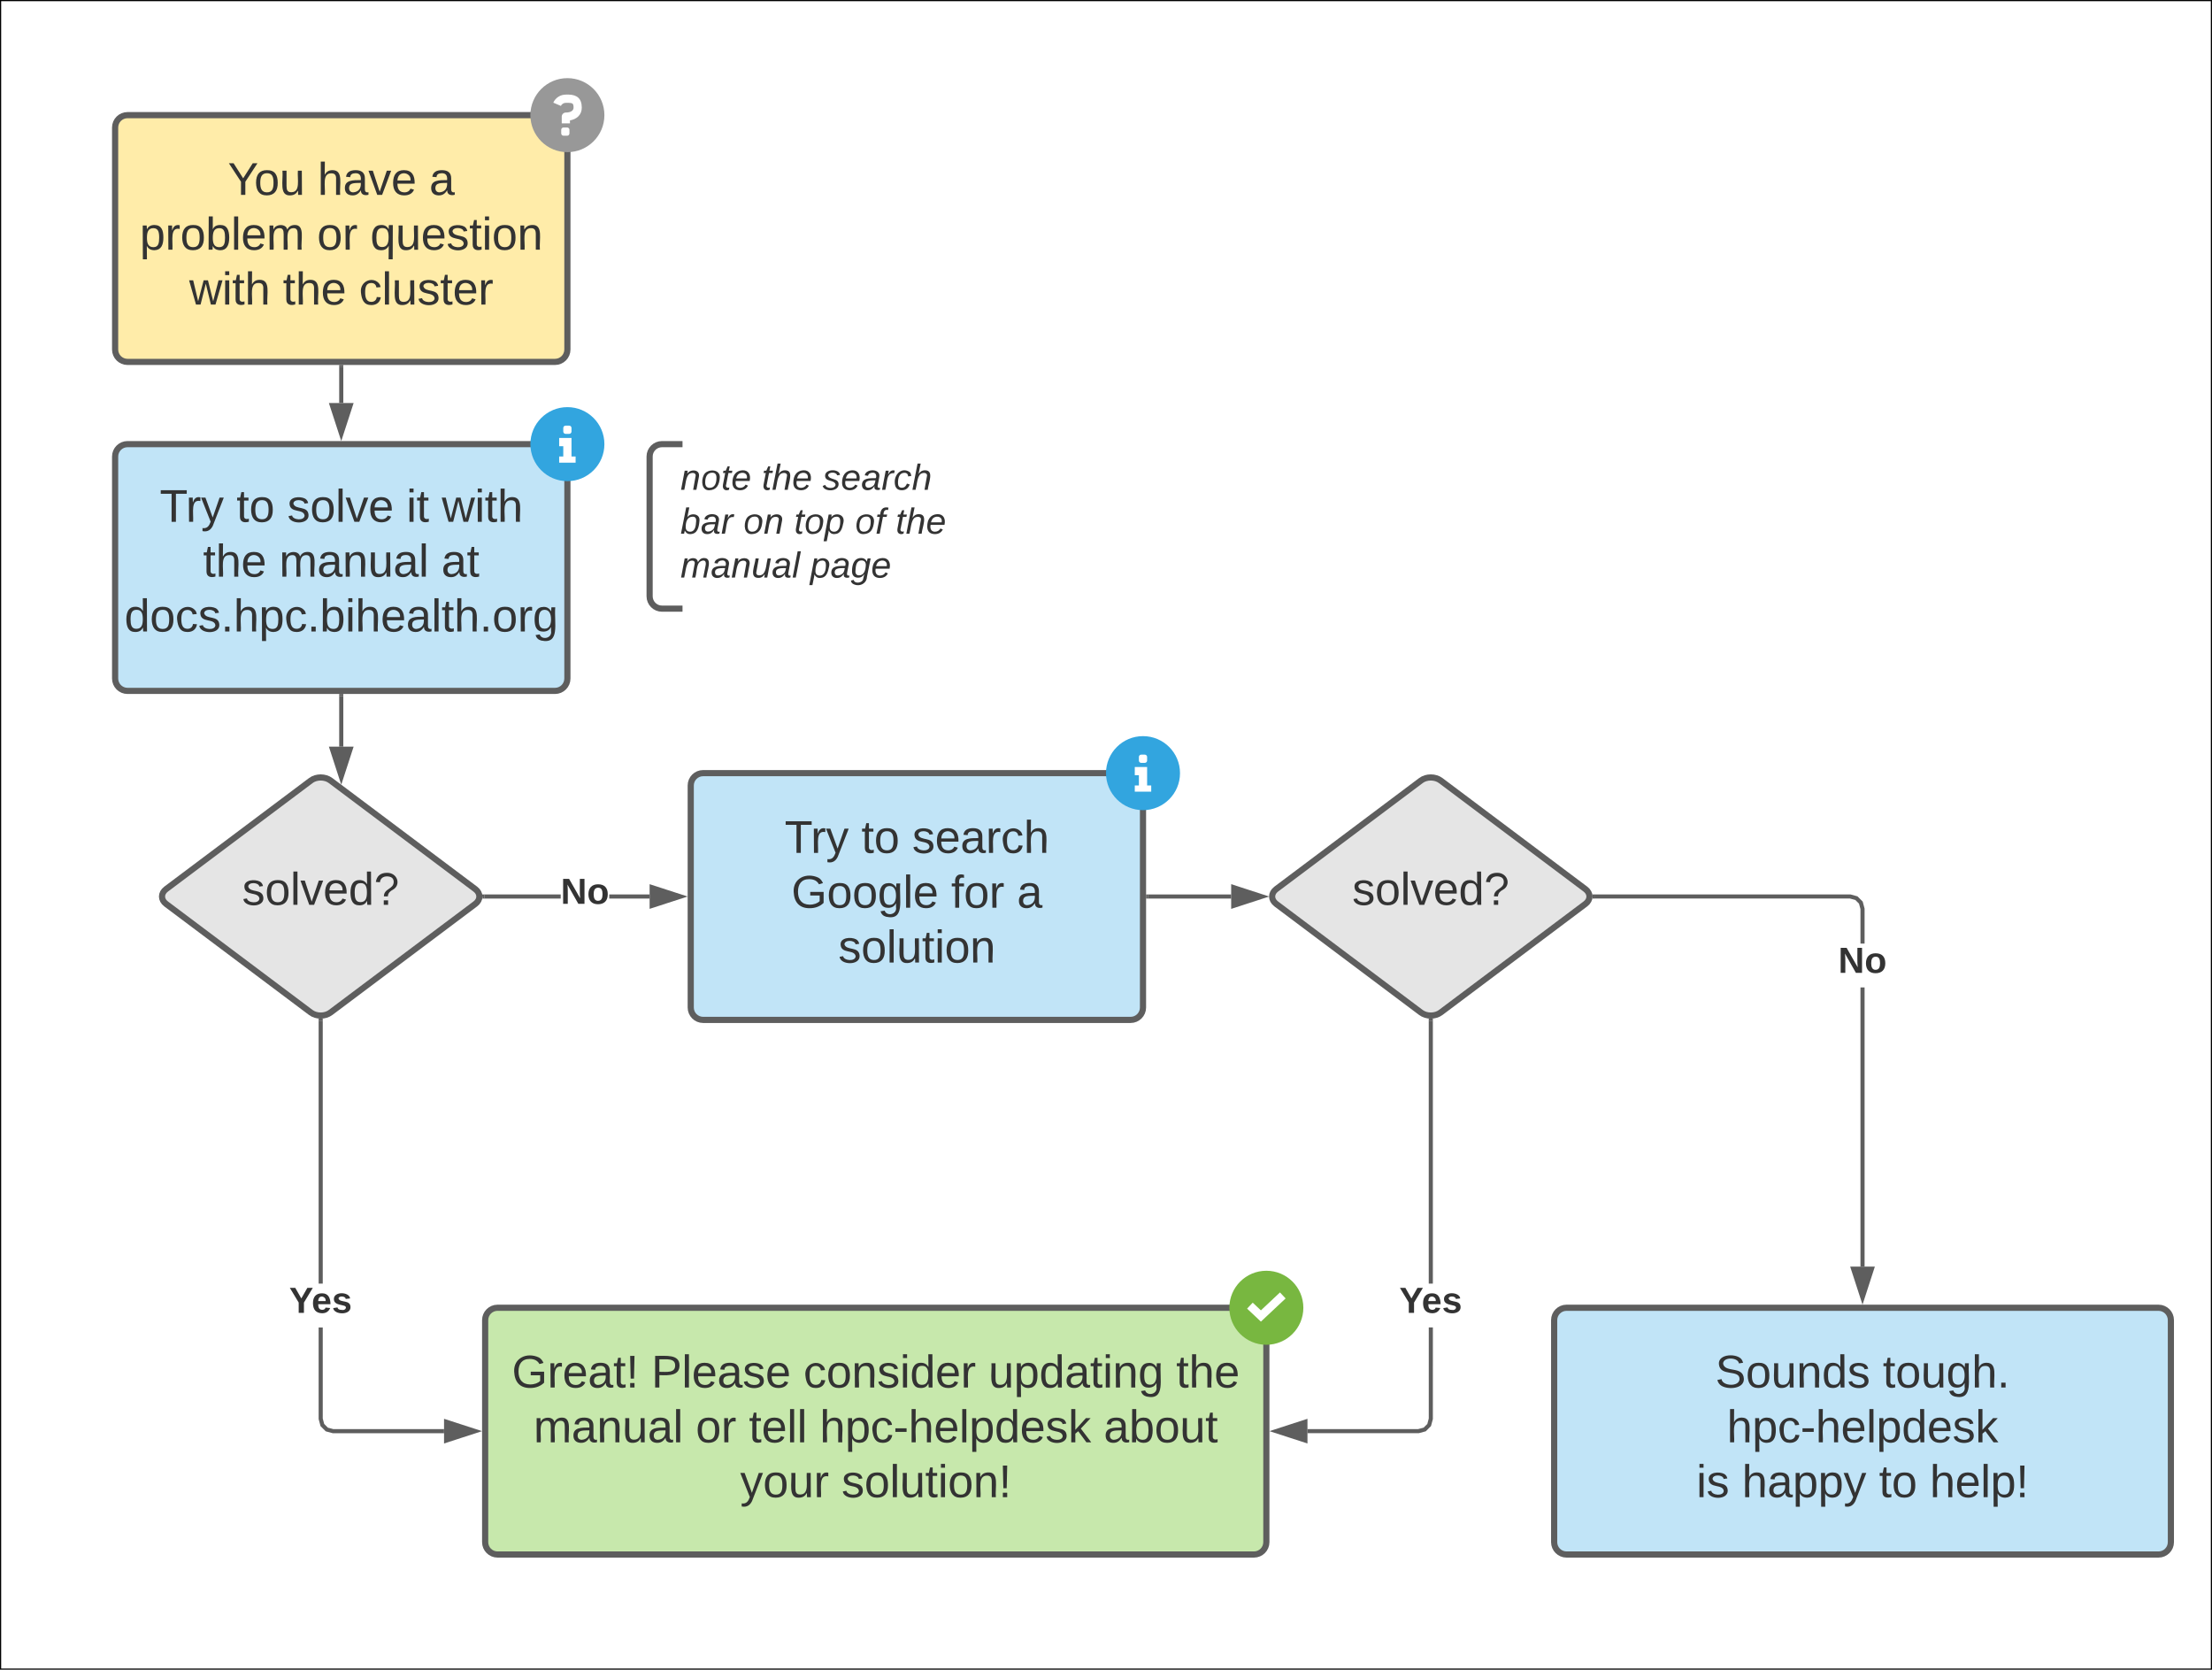 <?xml version="1.0" encoding="UTF-8" standalone="no"?>
<svg
   width="1076"
   height="812"
   version="1.1"
   id="svg347"
   sodipodi:docname="help-workflow.svg"
   inkscape:version="1.3.2 (091e20ef0f, 2023-11-25, custom)"
   xmlns:inkscape="http://www.inkscape.org/namespaces/inkscape"
   xmlns:sodipodi="http://sodipodi.sourceforge.net/DTD/sodipodi-0.dtd"
   xmlns:xlink="http://www.w3.org/1999/xlink"
   xmlns="http://www.w3.org/2000/svg"
   xmlns:svg="http://www.w3.org/2000/svg"
   xmlns:lucid="lucid">
  <rect width="100%" height="100%" fill="#808080" stroke="none"/>
  <defs
     id="defs348" />
  <sodipodi:namedview
     id="namedview347"
     pagecolor="#505050"
     bordercolor="#eeeeee"
     borderopacity="1"
     inkscape:showpageshadow="0"
     inkscape:pageopacity="0"
     inkscape:pagecheckerboard="0"
     inkscape:deskcolor="#d1d1d1"
     inkscape:zoom="0.72906404"
     inkscape:cx="545.90541"
     inkscape:cy="630.94595"
     inkscape:window-width="1720"
     inkscape:window-height="1372"
     inkscape:window-x="1720"
     inkscape:window-y="32"
     inkscape:window-maximized="0"
     inkscape:current-layer="svg347" />
  <rect
     style="fill:#ffffff;stroke:#000000;stroke-width:1.134;paint-order:markers fill stroke;fill-opacity:1"
     id="rect348"
     width="1076"
     height="812"
     x="0"
     y="0" />
  <g
     transform="translate(-404 -84)"
     lucid:page-tab-id="0_0"
     id="g347">
    <path
       d="M460 146c0-3.3 2.7-6 6-6h208c3.3 0 6 2.7 6 6v108c0 3.3-2.7 6-6 6H466c-3.3 0-6-2.7-6-6z"
       stroke="#5e5e5e"
       stroke-width="3"
       fill="#ffeca9"
       id="path1" />
    <path
       d="M698 140c0 9.94-8.06 18-18 18s-18-8.06-18-18 8.06-18 18-18 18 8.06 18 18z"
       fill="#989898"
       id="path2" />
    <path
       d="M680.66 130c3.96.1 6.34 1.87 6.34 6.36 0 3.52-2.47 5.6-5.75 6.2V144h-4v-3.27c0-1.1.9-2 2-2 2.3 0 3.75-.9 3.75-2.37 0-2-.43-2.3-2.44-2.35h-1.31c-1.08 0-2.03.62-2.4 1.5l-3.7-1.58c1.03-2.36 3.43-3.92 6.1-3.92h1.42zm-2.53 16c-.63 0-1.13.5-1.13 1.13v1.75c0 .62.5 1.12 1.13 1.12h1.75c.62 0 1.12-.5 1.12-1.13v-1.75c0-.62-.5-1.12-1.13-1.12h-1.75z"
       fill="#fff"
       id="path3" />
    <use
       xlink:href="#a"
       transform="matrix(1,0,0,1,472,152) translate(42.846 26.778)"
       id="use3" />
    <use
       xlink:href="#b"
       transform="matrix(1,0,0,1,472,152) translate(86.488 26.778)"
       id="use4" />
    <use
       xlink:href="#c"
       transform="matrix(1,0,0,1,472,152) translate(140.809 26.778)"
       id="use5" />
    <use
       xlink:href="#d"
       transform="matrix(1,0,0,1,472,152) translate(0.006 53.444)"
       id="use6" />
    <use
       xlink:href="#e"
       transform="matrix(1,0,0,1,472,152) translate(86.241 53.444)"
       id="use7" />
    <use
       xlink:href="#f"
       transform="matrix(1,0,0,1,472,152) translate(112.105 53.444)"
       id="use8" />
    <use
       xlink:href="#g"
       transform="matrix(1,0,0,1,472,152) translate(24.049 80.111)"
       id="use9" />
    <use
       xlink:href="#h"
       transform="matrix(1,0,0,1,472,152) translate(69.605 80.111)"
       id="use10" />
    <use
       xlink:href="#i"
       transform="matrix(1,0,0,1,472,152) translate(106.642 80.111)"
       id="use11" />
    <path
       d="M740 466c0-3.3 2.7-6 6-6h208c3.3 0 6 2.7 6 6v108c0 3.3-2.7 6-6 6H746c-3.3 0-6-2.7-6-6z"
       stroke="#5e5e5e"
       stroke-width="3"
       fill="#c1e4f7"
       id="path11" />
    <path
       d="M978 460c0 9.94-8.06 18-18 18s-18-8.06-18-18 8.06-18 18-18 18 8.06 18 18z"
       fill="#32a5df"
       id="path12" />
    <path
       d="M962 466v-9h-6v4h2v5h-2v3h8v-3h-2zm-2.88-15h1.75c.63 0 1.13.5 1.13 1.13v1.75c0 .62-.5 1.12-1.13 1.12h-1.75c-.62 0-1.12-.5-1.12-1.13v-1.75c0-.62.5-1.12 1.13-1.12z"
       fill="#fff"
       id="path13" />
    <use
       xlink:href="#j"
       transform="matrix(1,0,0,1,752,472) translate(33.679 26.778)"
       id="use13" />
    <use
       xlink:href="#k"
       transform="matrix(1,0,0,1,752,472) translate(71.025 26.778)"
       id="use14" />
    <use
       xlink:href="#l"
       transform="matrix(1,0,0,1,752,472) translate(95.716 26.778)"
       id="use15" />
    <use
       xlink:href="#m"
       transform="matrix(1,0,0,1,752,472) translate(36.951 53.444)"
       id="use16" />
    <use
       xlink:href="#n"
       transform="matrix(1,0,0,1,752,472) translate(114.667 53.444)"
       id="use17" />
    <use
       xlink:href="#c"
       transform="matrix(1,0,0,1,752,472) translate(146.704 53.444)"
       id="use18" />
    <use
       xlink:href="#o"
       transform="matrix(1,0,0,1,752,472) translate(59.79 80.111)"
       id="use19" />
    <path
       d="M460 306c0-3.3 2.7-6 6-6h208c3.3 0 6 2.7 6 6v108c0 3.3-2.7 6-6 6H466c-3.3 0-6-2.7-6-6z"
       stroke="#5e5e5e"
       stroke-width="3"
       fill="#c1e4f7"
       id="path19" />
    <path
       d="M698 300c0 9.94-8.06 18-18 18s-18-8.06-18-18 8.06-18 18-18 18 8.06 18 18z"
       fill="#32a5df"
       id="path20" />
    <path
       d="M682 306v-9h-6v4h2v5h-2v3h8v-3h-2zm-2.88-15h1.75c.63 0 1.13.5 1.13 1.13v1.75c0 .62-.5 1.12-1.13 1.12h-1.75c-.62 0-1.12-.5-1.12-1.13v-1.75c0-.62.5-1.12 1.13-1.12z"
       fill="#fff"
       id="path21" />
    <use
       xlink:href="#p"
       transform="matrix(1,0,0,1,472,312) translate(9.698 25.778)"
       id="use21" />
    <use
       xlink:href="#q"
       transform="matrix(1,0,0,1,472,312) translate(47.043 25.778)"
       id="use22" />
    <use
       xlink:href="#r"
       transform="matrix(1,0,0,1,472,312) translate(71.735 25.778)"
       id="use23" />
    <use
       xlink:href="#s"
       transform="matrix(1,0,0,1,472,312) translate(129.698 25.778)"
       id="use24" />
    <use
       xlink:href="#t"
       transform="matrix(1,0,0,1,472,312) translate(146.92 25.778)"
       id="use25" />
    <use
       xlink:href="#u"
       transform="matrix(1,0,0,1,472,312) translate(30.778 52.444)"
       id="use26" />
    <use
       xlink:href="#v"
       transform="matrix(1,0,0,1,472,312) translate(67.815 52.444)"
       id="use27" />
    <use
       xlink:href="#w"
       transform="matrix(1,0,0,1,472,312) translate(146.704 52.444)"
       id="use28" />
    <use
       xlink:href="#x"
       transform="matrix(1,0,0,1,472,312) translate(-7.463 79.111)"
       id="use29" />
    <path
       d="M570 262.5V280"
       stroke="#5e5e5e"
       stroke-width="2"
       fill="none"
       id="path29" />
    <path
       d="M571 262.53h-2v-1.03h2z"
       fill="#5e5e5e"
       id="path30" />
    <path
       d="M570 295.26L565.36 281h9.28z"
       stroke="#5e5e5e"
       stroke-width="2"
       fill="#5e5e5e"
       id="path31" />
    <path
       d="M555.2 463.6c2.65-2 6.95-2 9.6 0l70.4 52.8c2.65 2 2.65 5.2 0 7.2l-70.4 52.8c-2.65 2-6.95 2-9.6 0l-70.4-52.8c-2.65-2-2.65-5.2 0-7.2z"
       stroke="#5e5e5e"
       stroke-width="3"
       fill="#e5e5e5"
       id="path32" />
    <use
       xlink:href="#y"
       transform="matrix(1,0,0,1,485,465) translate(36.764 59.028)"
       id="use32" />
    <path
       d="M1095.2 463.6c2.65-2 6.95-2 9.6 0l70.4 52.8c2.65 2 2.65 5.2 0 7.2l-70.4 52.8c-2.65 2-6.95 2-9.6 0l-70.4-52.8c-2.65-2-2.65-5.2 0-7.2z"
       stroke="#5e5e5e"
       stroke-width="3"
       fill="#e5e5e5"
       id="path33" />
    <use
       xlink:href="#y"
       transform="matrix(1,0,0,1,1025,465) translate(36.764 59.028)"
       id="use33" />
    <path
       d="M570 422.5v24.62"
       stroke="#5e5e5e"
       stroke-width="2"
       fill="none"
       id="path34" />
    <path
       d="M571 422.53h-2v-1.03h2z"
       fill="#5e5e5e"
       id="path35" />
    <path
       d="M570 462.4l-4.64-14.28h9.28z"
       stroke="#5e5e5e"
       stroke-width="2"
       fill="#5e5e5e"
       id="path36" />
    <path
       d="M561 773.87l.7 2.64 1.8 1.8 2.63.7H620v2h-54.13l-3.42-.92-2.53-2.53-.92-3.42v-44.55h2zm0-65.62h-2V580.33h2z"
       fill="#5e5e5e"
       id="path37" />
    <path
       d="M561 579.35v1h-2v-1.04zM635.26 780L621 784.64v-9.28z"
       fill="#5e5e5e"
       id="path38" />
    <path
       d="M638.5 780l-18.5 6v-12zm-16.5 3.26l10.03-3.26-10.03-3.26z"
       fill="#5e5e5e"
       id="path39" />
    <use
       xlink:href="#z"
       transform="matrix(1,0,0,1,544.691,708.248) translate(0 14.222)"
       id="use39" />
    <path
       d="M676.75 521H639.6v-2h37.15zm43.25 0h-19.64v-2H720z"
       fill="#5e5e5e"
       id="path40" />
    <path
       d="M639.64 521h-1.1l.18-.4-.28-1.6h1.2zM735.26 520L721 524.64v-9.28z"
       fill="#5e5e5e"
       id="path41" />
    <path
       d="M738.5 520l-18.5 6v-12zm-16.5 3.26l10.03-3.26-10.03-3.26z"
       fill="#5e5e5e"
       id="path42" />
    <use
       xlink:href="#A"
       transform="matrix(1,0,0,1,676.753,509.333) translate(0 14.222)"
       id="use42" />
    <path
       d="M962.5 520h40.4"
       stroke="#5e5e5e"
       stroke-width="2"
       fill="none"
       id="path43" />
    <path
       d="M962.53 521h-1.03v-2h1.03z"
       fill="#5e5e5e"
       id="path44" />
    <path
       d="M1018.15 520l-14.26 4.64v-9.28z"
       stroke="#5e5e5e"
       stroke-width="2"
       fill="#5e5e5e"
       id="path45" />
    <path
       d="M1101 774.13l-.92 3.42-2.53 2.53-3.42.92H1040v-2h53.87l2.64-.7 1.8-1.8.7-2.63v-44.3h2zm0-65.88h-2V580.33h2z"
       fill="#5e5e5e"
       id="path46" />
    <path
       d="M1101 579.35v1h-2v-1.04zM1039 784.64l-14.26-4.64 14.26-4.64z"
       fill="#5e5e5e"
       id="path47" />
    <path
       d="M1040 786l-18.5-6 18.5-6zm-12.03-6l10.03 3.26v-6.52z"
       fill="#5e5e5e"
       id="path48" />
    <g
       id="g48">
      <use
         xlink:href="#z"
         transform="matrix(1,0,0,1,1084.691,708.248) translate(0 14.222)"
         id="use48" />
    </g>
    <path
       d="M1311 700h-2V564.22h2zm-3.45-180.08l2.53 2.53.92 3.42v17.02h-2v-16.77l-.7-2.64-1.8-1.8-2.63-.7H1179.6v-2h124.53z"
       fill="#5e5e5e"
       id="path49" />
    <path
       d="M1179.64 521h-1.1l.18-.4-.28-1.6h1.2zM1310 715.26l-4.64-14.26h9.28z"
       fill="#5e5e5e"
       id="path50" />
    <path
       d="M1310 718.5l-6-18.5h12zm-3.26-16.5l3.26 10.03 3.26-10.03z"
       fill="#5e5e5e"
       id="path51" />
    <g
       id="g51">
      <use
         xlink:href="#A"
         transform="matrix(1,0,0,1,1298.198,542.889) translate(0 14.222)"
         id="use51" />
    </g>
    <path
       d="M720 306c0-3.3 2.7-6 6-6h148c3.3 0 6 2.7 6 6v68c0 3.3-2.7 6-6 6H726c-3.3 0-6-2.7-6-6z"
       fill="#fff"
       fill-opacity="0"
       id="path52" />
    <path
       d="M736 300h-10c-3.3 0-6 2.7-6 6v68c0 3.3 2.7 6 6 6h10"
       stroke="#5e5e5e"
       stroke-width="3"
       fill="none"
       id="path53" />
    <g
       id="g62">
      <use
         xlink:href="#B"
         transform="matrix(1,0,0,1,735,305) translate(0 17.222)"
         id="use53" />
      <use
         xlink:href="#C"
         transform="matrix(1,0,0,1,735,305) translate(39.506 17.222)"
         id="use54" />
      <use
         xlink:href="#D"
         transform="matrix(1,0,0,1,735,305) translate(69.136 17.222)"
         id="use55" />
      <use
         xlink:href="#E"
         transform="matrix(1,0,0,1,735,305) translate(0 38.556)"
         id="use56" />
      <use
         xlink:href="#F"
         transform="matrix(1,0,0,1,735,305) translate(30.568 38.556)"
         id="use57" />
      <use
         xlink:href="#G"
         transform="matrix(1,0,0,1,735,305) translate(55.259 38.556)"
         id="use58" />
      <use
         xlink:href="#H"
         transform="matrix(1,0,0,1,735,305) translate(84.889 38.556)"
         id="use59" />
      <use
         xlink:href="#I"
         transform="matrix(1,0,0,1,735,305) translate(104.642 38.556)"
         id="use60" />
      <use
         xlink:href="#J"
         transform="matrix(1,0,0,1,735,305) translate(0 59.889)"
         id="use61" />
      <use
         xlink:href="#K"
         transform="matrix(1,0,0,1,735,305) translate(63.111 59.889)"
         id="use62" />
    </g>
    <path
       d="M640 726c0-3.3 2.7-6 6-6h368c3.3 0 6 2.7 6 6v108c0 3.3-2.7 6-6 6H646c-3.3 0-6-2.7-6-6z"
       stroke="#5e5e5e"
       stroke-width="3"
       fill="#c7e8ac"
       id="path62" />
    <path
       d="M1038 720c0 9.94-8.06 18-18 18s-18-8.06-18-18 8.06-18 18-18 18 8.06 18 18z"
       fill="#78b740"
       id="path63" />
    <path
       d="M1013.37 717.52l-2.74 2.9 6.72 6.32 12.02-11.28-2.74-2.92-9.28 8.72-3.98-3.74z"
       fill="#fff"
       id="path64" />
    <g
       id="g75">
      <use
         xlink:href="#L"
         transform="matrix(1,0,0,1,652,732) translate(0.994 26.778)"
         id="use64" />
      <use
         xlink:href="#M"
         transform="matrix(1,0,0,1,652,732) translate(68.833 26.778)"
         id="use65" />
      <use
         xlink:href="#N"
         transform="matrix(1,0,0,1,652,732) translate(142.846 26.778)"
         id="use66" />
      <use
         xlink:href="#O"
         transform="matrix(1,0,0,1,652,732) translate(232.846 26.778)"
         id="use67" />
      <use
         xlink:href="#P"
         transform="matrix(1,0,0,1,652,732) translate(324.142 26.778)"
         id="use68" />
      <use
         xlink:href="#v"
         transform="matrix(1,0,0,1,652,732) translate(11.549 53.444)"
         id="use69" />
      <use
         xlink:href="#Q"
         transform="matrix(1,0,0,1,652,732) translate(90.438 53.444)"
         id="use70" />
      <use
         xlink:href="#R"
         transform="matrix(1,0,0,1,652,732) translate(116.302 53.444)"
         id="use71" />
      <use
         xlink:href="#S"
         transform="matrix(1,0,0,1,652,732) translate(150.747 53.444)"
         id="use72" />
      <use
         xlink:href="#T"
         transform="matrix(1,0,0,1,652,732) translate(288.895 53.444)"
         id="use73" />
      <use
         xlink:href="#U"
         transform="matrix(1,0,0,1,652,732) translate(112.043 80.111)"
         id="use74" />
      <use
         xlink:href="#V"
         transform="matrix(1,0,0,1,652,732) translate(161.364 80.111)"
         id="use75" />
    </g>
    <path
       d="M1160 726c0-3.3 2.7-6 6-6h288c3.3 0 6 2.7 6 6v108c0 3.3-2.7 6-6 6h-288c-3.3 0-6-2.7-6-6z"
       stroke="#5e5e5e"
       stroke-width="3"
       fill="#c1e4f7"
       id="path75" />
    <g
       id="g82">
      <use
         xlink:href="#W"
         transform="matrix(1,0,0,1,1172,732) translate(66.395 26.778)"
         id="use76" />
      <use
         xlink:href="#X"
         transform="matrix(1,0,0,1,1172,732) translate(147.877 26.778)"
         id="use77" />
      <use
         xlink:href="#Y"
         transform="matrix(1,0,0,1,1172,732) translate(72.012 53.444)"
         id="use78" />
      <use
         xlink:href="#Z"
         transform="matrix(1,0,0,1,1172,732) translate(57.198 80.111)"
         id="use79" />
      <use
         xlink:href="#aa"
         transform="matrix(1,0,0,1,1172,732) translate(79.358 80.111)"
         id="use80" />
      <use
         xlink:href="#q"
         transform="matrix(1,0,0,1,1172,732) translate(146.025 80.111)"
         id="use81" />
      <use
         xlink:href="#ab"
         transform="matrix(1,0,0,1,1172,732) translate(170.716 80.111)"
         id="use82" />
    </g>
    <defs
       id="defs347">
      <path
         fill="#333"
         d="M137-103V0h-34v-103L8-248h37l75 118 75-118h37"
         id="ac" />
      <path
         fill="#333"
         d="M100-194c62-1 85 37 85 99 1 63-27 99-86 99S16-35 15-95c0-66 28-99 85-99zM99-20c44 1 53-31 53-75 0-43-8-75-51-75s-53 32-53 75 10 74 51 75"
         id="ad" />
      <path
         fill="#333"
         d="M84 4C-5 8 30-112 23-190h32v120c0 31 7 50 39 49 72-2 45-101 50-169h31l1 190h-30c-1-10 1-25-2-33-11 22-28 36-60 37"
         id="ae" />
      <g
         id="a">
        <use
           transform="matrix(0.062,0,0,0.062,0,0)"
           xlink:href="#ac"
           id="use83" />
        <use
           transform="matrix(0.062,0,0,0.062,12.778,0)"
           xlink:href="#ad"
           id="use84" />
        <use
           transform="matrix(0.062,0,0,0.062,25.123,0)"
           xlink:href="#ae"
           id="use85" />
      </g>
      <path
         fill="#333"
         d="M106-169C34-169 62-67 57 0H25v-261h32l-1 103c12-21 28-36 61-36 89 0 53 116 60 194h-32v-121c2-32-8-49-39-48"
         id="af" />
      <path
         fill="#333"
         d="M141-36C126-15 110 5 73 4 37 3 15-17 15-53c-1-64 63-63 125-63 3-35-9-54-41-54-24 1-41 7-42 31l-33-3c5-37 33-52 76-52 45 0 72 20 72 64v82c-1 20 7 32 28 27v20c-31 9-61-2-59-35zM48-53c0 20 12 33 32 33 41-3 63-29 60-74-43 2-92-5-92 41"
         id="ag" />
      <path
         fill="#333"
         d="M108 0H70L1-190h34L89-25l56-165h34"
         id="ah" />
      <path
         fill="#333"
         d="M100-194c63 0 86 42 84 106H49c0 40 14 67 53 68 26 1 43-12 49-29l28 8c-11 28-37 45-77 45C44 4 14-33 15-96c1-61 26-98 85-98zm52 81c6-60-76-77-97-28-3 7-6 17-6 28h103"
         id="ai" />
      <g
         id="b">
        <use
           transform="matrix(0.062,0,0,0.062,0,0)"
           xlink:href="#af"
           id="use86" />
        <use
           transform="matrix(0.062,0,0,0.062,12.346,0)"
           xlink:href="#ag"
           id="use87" />
        <use
           transform="matrix(0.062,0,0,0.062,24.691,0)"
           xlink:href="#ah"
           id="use88" />
        <use
           transform="matrix(0.062,0,0,0.062,35.802,0)"
           xlink:href="#ai"
           id="use89" />
      </g>
      <use
         transform="matrix(0.062,0,0,0.062,0,0)"
         xlink:href="#ag"
         id="c" />
      <path
         fill="#333"
         d="M115-194c55 1 70 41 70 98S169 2 115 4C84 4 66-9 55-30l1 105H24l-1-265h31l2 30c10-21 28-34 59-34zm-8 174c40 0 45-34 45-75s-6-73-45-74c-42 0-51 32-51 76 0 43 10 73 51 73"
         id="aj" />
      <path
         fill="#333"
         d="M114-163C36-179 61-72 57 0H25l-1-190h30c1 12-1 29 2 39 6-27 23-49 58-41v29"
         id="ak" />
      <path
         fill="#333"
         d="M115-194c53 0 69 39 70 98 0 66-23 100-70 100C84 3 66-7 56-30L54 0H23l1-261h32v101c10-23 28-34 59-34zm-8 174c40 0 45-34 45-75 0-40-5-75-45-74-42 0-51 32-51 76 0 43 10 73 51 73"
         id="al" />
      <path
         fill="#333"
         d="M24 0v-261h32V0H24"
         id="am" />
      <path
         fill="#333"
         d="M210-169c-67 3-38 105-44 169h-31v-121c0-29-5-50-35-48C34-165 62-65 56 0H25l-1-190h30c1 10-1 24 2 32 10-44 99-50 107 0 11-21 27-35 58-36 85-2 47 119 55 194h-31v-121c0-29-5-49-35-48"
         id="an" />
      <g
         id="d">
        <use
           transform="matrix(0.062,0,0,0.062,0,0)"
           xlink:href="#aj"
           id="use90" />
        <use
           transform="matrix(0.062,0,0,0.062,12.346,0)"
           xlink:href="#ak"
           id="use91" />
        <use
           transform="matrix(0.062,0,0,0.062,19.691,0)"
           xlink:href="#ad"
           id="use92" />
        <use
           transform="matrix(0.062,0,0,0.062,32.037,0)"
           xlink:href="#al"
           id="use93" />
        <use
           transform="matrix(0.062,0,0,0.062,44.383,0)"
           xlink:href="#am"
           id="use94" />
        <use
           transform="matrix(0.062,0,0,0.062,49.259,0)"
           xlink:href="#ai"
           id="use95" />
        <use
           transform="matrix(0.062,0,0,0.062,61.605,0)"
           xlink:href="#an"
           id="use96" />
      </g>
      <g
         id="e">
        <use
           transform="matrix(0.062,0,0,0.062,0,0)"
           xlink:href="#ad"
           id="use97" />
        <use
           transform="matrix(0.062,0,0,0.062,12.346,0)"
           xlink:href="#ak"
           id="use98" />
      </g>
      <path
         fill="#333"
         d="M145-31C134-9 116 4 85 4 32 4 16-35 15-94c0-59 17-99 70-100 32-1 48 14 60 33 0-11-1-24 2-32h30l-1 268h-32zM93-21c41 0 51-33 51-76s-8-73-50-73c-40 0-46 35-46 75s5 74 45 74"
         id="ao" />
      <path
         fill="#333"
         d="M135-143c-3-34-86-38-87 0 15 53 115 12 119 90S17 21 10-45l28-5c4 36 97 45 98 0-10-56-113-15-118-90-4-57 82-63 122-42 12 7 21 19 24 35"
         id="ap" />
      <path
         fill="#333"
         d="M59-47c-2 24 18 29 38 22v24C64 9 27 4 27-40v-127H5v-23h24l9-43h21v43h35v23H59v120"
         id="aq" />
      <path
         fill="#333"
         d="M24-231v-30h32v30H24zM24 0v-190h32V0H24"
         id="ar" />
      <path
         fill="#333"
         d="M117-194c89-4 53 116 60 194h-32v-121c0-31-8-49-39-48C34-167 62-67 57 0H25l-1-190h30c1 10-1 24 2 32 11-22 29-35 61-36"
         id="as" />
      <g
         id="f">
        <use
           transform="matrix(0.062,0,0,0.062,0,0)"
           xlink:href="#ao"
           id="use99" />
        <use
           transform="matrix(0.062,0,0,0.062,12.346,0)"
           xlink:href="#ae"
           id="use100" />
        <use
           transform="matrix(0.062,0,0,0.062,24.691,0)"
           xlink:href="#ai"
           id="use101" />
        <use
           transform="matrix(0.062,0,0,0.062,37.037,0)"
           xlink:href="#ap"
           id="use102" />
        <use
           transform="matrix(0.062,0,0,0.062,48.148,0)"
           xlink:href="#aq"
           id="use103" />
        <use
           transform="matrix(0.062,0,0,0.062,54.321,0)"
           xlink:href="#ar"
           id="use104" />
        <use
           transform="matrix(0.062,0,0,0.062,59.198,0)"
           xlink:href="#ad"
           id="use105" />
        <use
           transform="matrix(0.062,0,0,0.062,71.543,0)"
           xlink:href="#as"
           id="use106" />
      </g>
      <path
         fill="#333"
         d="M206 0h-36l-40-164L89 0H53L-1-190h32L70-26l43-164h34l41 164 42-164h31"
         id="at" />
      <g
         id="g">
        <use
           transform="matrix(0.062,0,0,0.062,0,0)"
           xlink:href="#at"
           id="use107" />
        <use
           transform="matrix(0.062,0,0,0.062,15.988,0)"
           xlink:href="#ar"
           id="use108" />
        <use
           transform="matrix(0.062,0,0,0.062,20.864,0)"
           xlink:href="#aq"
           id="use109" />
        <use
           transform="matrix(0.062,0,0,0.062,27.037,0)"
           xlink:href="#af"
           id="use110" />
      </g>
      <g
         id="h">
        <use
           transform="matrix(0.062,0,0,0.062,0,0)"
           xlink:href="#aq"
           id="use111" />
        <use
           transform="matrix(0.062,0,0,0.062,6.173,0)"
           xlink:href="#af"
           id="use112" />
        <use
           transform="matrix(0.062,0,0,0.062,18.519,0)"
           xlink:href="#ai"
           id="use113" />
      </g>
      <path
         fill="#333"
         d="M96-169c-40 0-48 33-48 73s9 75 48 75c24 0 41-14 43-38l32 2c-6 37-31 61-74 61-59 0-76-41-82-99-10-93 101-131 147-64 4 7 5 14 7 22l-32 3c-4-21-16-35-41-35"
         id="au" />
      <g
         id="i">
        <use
           transform="matrix(0.062,0,0,0.062,0,0)"
           xlink:href="#au"
           id="use114" />
        <use
           transform="matrix(0.062,0,0,0.062,11.111,0)"
           xlink:href="#am"
           id="use115" />
        <use
           transform="matrix(0.062,0,0,0.062,15.988,0)"
           xlink:href="#ae"
           id="use116" />
        <use
           transform="matrix(0.062,0,0,0.062,28.333,0)"
           xlink:href="#ap"
           id="use117" />
        <use
           transform="matrix(0.062,0,0,0.062,39.444,0)"
           xlink:href="#aq"
           id="use118" />
        <use
           transform="matrix(0.062,0,0,0.062,45.617,0)"
           xlink:href="#ai"
           id="use119" />
        <use
           transform="matrix(0.062,0,0,0.062,57.963,0)"
           xlink:href="#ak"
           id="use120" />
      </g>
      <path
         fill="#333"
         d="M127-220V0H93v-220H8v-28h204v28h-85"
         id="av" />
      <path
         fill="#333"
         d="M179-190L93 31C79 59 56 82 12 73V49c39 6 53-20 64-50L1-190h34L92-34l54-156h33"
         id="aw" />
      <g
         id="j">
        <use
           transform="matrix(0.062,0,0,0.062,0,0)"
           xlink:href="#av"
           id="use121" />
        <use
           transform="matrix(0.062,0,0,0.062,12.716,0)"
           xlink:href="#ak"
           id="use122" />
        <use
           transform="matrix(0.062,0,0,0.062,20.062,0)"
           xlink:href="#aw"
           id="use123" />
      </g>
      <g
         id="k">
        <use
           transform="matrix(0.062,0,0,0.062,0,0)"
           xlink:href="#aq"
           id="use124" />
        <use
           transform="matrix(0.062,0,0,0.062,6.173,0)"
           xlink:href="#ad"
           id="use125" />
      </g>
      <g
         id="l">
        <use
           transform="matrix(0.062,0,0,0.062,0,0)"
           xlink:href="#ap"
           id="use126" />
        <use
           transform="matrix(0.062,0,0,0.062,11.111,0)"
           xlink:href="#ai"
           id="use127" />
        <use
           transform="matrix(0.062,0,0,0.062,23.457,0)"
           xlink:href="#ag"
           id="use128" />
        <use
           transform="matrix(0.062,0,0,0.062,35.802,0)"
           xlink:href="#ak"
           id="use129" />
        <use
           transform="matrix(0.062,0,0,0.062,43.148,0)"
           xlink:href="#au"
           id="use130" />
        <use
           transform="matrix(0.062,0,0,0.062,54.259,0)"
           xlink:href="#af"
           id="use131" />
      </g>
      <path
         fill="#333"
         d="M143 4C61 4 22-44 18-125c-5-107 100-154 193-111 17 8 29 25 37 43l-32 9c-13-25-37-40-76-40-61 0-88 39-88 99 0 61 29 100 91 101 35 0 62-11 79-27v-45h-74v-28h105v86C228-13 192 4 143 4"
         id="ax" />
      <path
         fill="#333"
         d="M177-190C167-65 218 103 67 71c-23-6-38-20-44-43l32-5c15 47 100 32 89-28v-30C133-14 115 1 83 1 29 1 15-40 15-95c0-56 16-97 71-98 29-1 48 16 59 35 1-10 0-23 2-32h30zM94-22c36 0 50-32 50-73 0-42-14-75-50-75-39 0-46 34-46 75s6 73 46 73"
         id="ay" />
      <g
         id="m">
        <use
           transform="matrix(0.062,0,0,0.062,0,0)"
           xlink:href="#ax"
           id="use132" />
        <use
           transform="matrix(0.062,0,0,0.062,17.284,0)"
           xlink:href="#ad"
           id="use133" />
        <use
           transform="matrix(0.062,0,0,0.062,29.63,0)"
           xlink:href="#ad"
           id="use134" />
        <use
           transform="matrix(0.062,0,0,0.062,41.975,0)"
           xlink:href="#ay"
           id="use135" />
        <use
           transform="matrix(0.062,0,0,0.062,54.321,0)"
           xlink:href="#am"
           id="use136" />
        <use
           transform="matrix(0.062,0,0,0.062,59.198,0)"
           xlink:href="#ai"
           id="use137" />
      </g>
      <path
         fill="#333"
         d="M101-234c-31-9-42 10-38 44h38v23H63V0H32v-167H5v-23h27c-7-52 17-82 69-68v24"
         id="az" />
      <g
         id="n">
        <use
           transform="matrix(0.062,0,0,0.062,0,0)"
           xlink:href="#az"
           id="use138" />
        <use
           transform="matrix(0.062,0,0,0.062,6.173,0)"
           xlink:href="#ad"
           id="use139" />
        <use
           transform="matrix(0.062,0,0,0.062,18.519,0)"
           xlink:href="#ak"
           id="use140" />
      </g>
      <g
         id="o">
        <use
           transform="matrix(0.062,0,0,0.062,0,0)"
           xlink:href="#ap"
           id="use141" />
        <use
           transform="matrix(0.062,0,0,0.062,11.111,0)"
           xlink:href="#ad"
           id="use142" />
        <use
           transform="matrix(0.062,0,0,0.062,23.457,0)"
           xlink:href="#am"
           id="use143" />
        <use
           transform="matrix(0.062,0,0,0.062,28.333,0)"
           xlink:href="#ae"
           id="use144" />
        <use
           transform="matrix(0.062,0,0,0.062,40.679,0)"
           xlink:href="#aq"
           id="use145" />
        <use
           transform="matrix(0.062,0,0,0.062,46.852,0)"
           xlink:href="#ar"
           id="use146" />
        <use
           transform="matrix(0.062,0,0,0.062,51.728,0)"
           xlink:href="#ad"
           id="use147" />
        <use
           transform="matrix(0.062,0,0,0.062,64.074,0)"
           xlink:href="#as"
           id="use148" />
      </g>
      <g
         id="p">
        <use
           transform="matrix(0.062,0,0,0.062,0,0)"
           xlink:href="#av"
           id="use149" />
        <use
           transform="matrix(0.062,0,0,0.062,12.716,0)"
           xlink:href="#ak"
           id="use150" />
        <use
           transform="matrix(0.062,0,0,0.062,20.062,0)"
           xlink:href="#aw"
           id="use151" />
      </g>
      <g
         id="q">
        <use
           transform="matrix(0.062,0,0,0.062,0,0)"
           xlink:href="#aq"
           id="use152" />
        <use
           transform="matrix(0.062,0,0,0.062,6.173,0)"
           xlink:href="#ad"
           id="use153" />
      </g>
      <g
         id="r">
        <use
           transform="matrix(0.062,0,0,0.062,0,0)"
           xlink:href="#ap"
           id="use154" />
        <use
           transform="matrix(0.062,0,0,0.062,11.111,0)"
           xlink:href="#ad"
           id="use155" />
        <use
           transform="matrix(0.062,0,0,0.062,23.457,0)"
           xlink:href="#am"
           id="use156" />
        <use
           transform="matrix(0.062,0,0,0.062,28.333,0)"
           xlink:href="#ah"
           id="use157" />
        <use
           transform="matrix(0.062,0,0,0.062,39.444,0)"
           xlink:href="#ai"
           id="use158" />
      </g>
      <g
         id="s">
        <use
           transform="matrix(0.062,0,0,0.062,0,0)"
           xlink:href="#ar"
           id="use159" />
        <use
           transform="matrix(0.062,0,0,0.062,4.877,0)"
           xlink:href="#aq"
           id="use160" />
      </g>
      <g
         id="t">
        <use
           transform="matrix(0.062,0,0,0.062,0,0)"
           xlink:href="#at"
           id="use161" />
        <use
           transform="matrix(0.062,0,0,0.062,15.988,0)"
           xlink:href="#ar"
           id="use162" />
        <use
           transform="matrix(0.062,0,0,0.062,20.864,0)"
           xlink:href="#aq"
           id="use163" />
        <use
           transform="matrix(0.062,0,0,0.062,27.037,0)"
           xlink:href="#af"
           id="use164" />
      </g>
      <g
         id="u">
        <use
           transform="matrix(0.062,0,0,0.062,0,0)"
           xlink:href="#aq"
           id="use165" />
        <use
           transform="matrix(0.062,0,0,0.062,6.173,0)"
           xlink:href="#af"
           id="use166" />
        <use
           transform="matrix(0.062,0,0,0.062,18.519,0)"
           xlink:href="#ai"
           id="use167" />
      </g>
      <g
         id="v">
        <use
           transform="matrix(0.062,0,0,0.062,0,0)"
           xlink:href="#an"
           id="use168" />
        <use
           transform="matrix(0.062,0,0,0.062,18.457,0)"
           xlink:href="#ag"
           id="use169" />
        <use
           transform="matrix(0.062,0,0,0.062,30.802,0)"
           xlink:href="#as"
           id="use170" />
        <use
           transform="matrix(0.062,0,0,0.062,43.148,0)"
           xlink:href="#ae"
           id="use171" />
        <use
           transform="matrix(0.062,0,0,0.062,55.494,0)"
           xlink:href="#ag"
           id="use172" />
        <use
           transform="matrix(0.062,0,0,0.062,67.84,0)"
           xlink:href="#am"
           id="use173" />
      </g>
      <g
         id="w">
        <use
           transform="matrix(0.062,0,0,0.062,0,0)"
           xlink:href="#ag"
           id="use174" />
        <use
           transform="matrix(0.062,0,0,0.062,12.346,0)"
           xlink:href="#aq"
           id="use175" />
      </g>
      <path
         fill="#333"
         d="M85-194c31 0 48 13 60 33l-1-100h32l1 261h-30c-2-10 0-23-3-31C134-8 116 4 85 4 32 4 16-35 15-94c0-66 23-100 70-100zm9 24c-40 0-46 34-46 75 0 40 6 74 45 74 42 0 51-32 51-76 0-42-9-74-50-73"
         id="aA" />
      <path
         fill="#333"
         d="M33 0v-38h34V0H33"
         id="aB" />
      <g
         id="x">
        <use
           transform="matrix(0.062,0,0,0.062,0,0)"
           xlink:href="#aA"
           id="use176" />
        <use
           transform="matrix(0.062,0,0,0.062,12.346,0)"
           xlink:href="#ad"
           id="use177" />
        <use
           transform="matrix(0.062,0,0,0.062,24.691,0)"
           xlink:href="#au"
           id="use178" />
        <use
           transform="matrix(0.062,0,0,0.062,35.802,0)"
           xlink:href="#ap"
           id="use179" />
        <use
           transform="matrix(0.062,0,0,0.062,46.914,0)"
           xlink:href="#aB"
           id="use180" />
        <use
           transform="matrix(0.062,0,0,0.062,53.086,0)"
           xlink:href="#af"
           id="use181" />
        <use
           transform="matrix(0.062,0,0,0.062,65.432,0)"
           xlink:href="#aj"
           id="use182" />
        <use
           transform="matrix(0.062,0,0,0.062,77.778,0)"
           xlink:href="#au"
           id="use183" />
        <use
           transform="matrix(0.062,0,0,0.062,88.889,0)"
           xlink:href="#aB"
           id="use184" />
        <use
           transform="matrix(0.062,0,0,0.062,95.062,0)"
           xlink:href="#al"
           id="use185" />
        <use
           transform="matrix(0.062,0,0,0.062,107.407,0)"
           xlink:href="#ar"
           id="use186" />
        <use
           transform="matrix(0.062,0,0,0.062,112.284,0)"
           xlink:href="#af"
           id="use187" />
        <use
           transform="matrix(0.062,0,0,0.062,124.63,0)"
           xlink:href="#ai"
           id="use188" />
        <use
           transform="matrix(0.062,0,0,0.062,136.975,0)"
           xlink:href="#ag"
           id="use189" />
        <use
           transform="matrix(0.062,0,0,0.062,149.321,0)"
           xlink:href="#am"
           id="use190" />
        <use
           transform="matrix(0.062,0,0,0.062,154.198,0)"
           xlink:href="#aq"
           id="use191" />
        <use
           transform="matrix(0.062,0,0,0.062,160.37,0)"
           xlink:href="#af"
           id="use192" />
        <use
           transform="matrix(0.062,0,0,0.062,172.716,0)"
           xlink:href="#aB"
           id="use193" />
        <use
           transform="matrix(0.062,0,0,0.062,178.889,0)"
           xlink:href="#ad"
           id="use194" />
        <use
           transform="matrix(0.062,0,0,0.062,191.235,0)"
           xlink:href="#ak"
           id="use195" />
        <use
           transform="matrix(0.062,0,0,0.062,198.58,0)"
           xlink:href="#ay"
           id="use196" />
      </g>
      <path
         fill="#333"
         d="M103-251c84 0 111 97 45 133-19 10-37 24-39 52H78c0-63 77-55 77-114 0-30-21-42-52-43-32 0-53 17-56 46l-32-2c7-45 34-72 88-72zM77 0v-35h34V0H77"
         id="aC" />
      <g
         id="y">
        <use
           transform="matrix(0.062,0,0,0.062,0,0)"
           xlink:href="#ap"
           id="use197" />
        <use
           transform="matrix(0.062,0,0,0.062,11.111,0)"
           xlink:href="#ad"
           id="use198" />
        <use
           transform="matrix(0.062,0,0,0.062,23.457,0)"
           xlink:href="#am"
           id="use199" />
        <use
           transform="matrix(0.062,0,0,0.062,28.333,0)"
           xlink:href="#ah"
           id="use200" />
        <use
           transform="matrix(0.062,0,0,0.062,39.444,0)"
           xlink:href="#ai"
           id="use201" />
        <use
           transform="matrix(0.062,0,0,0.062,51.79,0)"
           xlink:href="#aA"
           id="use202" />
        <use
           transform="matrix(0.062,0,0,0.062,64.136,0)"
           xlink:href="#aC"
           id="use203" />
      </g>
      <path
         fill="#333"
         d="M146-102V0H94v-102L6-248h54l60 105 60-105h54"
         id="aD" />
      <path
         fill="#333"
         d="M185-48c-13 30-37 53-82 52C43 2 14-33 14-96s30-98 90-98c62 0 83 45 84 108H66c0 31 8 55 39 56 18 0 30-7 34-22zm-45-69c5-46-57-63-70-21-2 6-4 13-4 21h74"
         id="aE" />
      <path
         fill="#333"
         d="M137-138c1-29-70-34-71-4 15 46 118 7 119 86 1 83-164 76-172 9l43-7c4 19 20 25 44 25 33 8 57-30 24-41C81-84 22-81 20-136c-2-80 154-74 161-7"
         id="aF" />
      <g
         id="z">
        <use
           transform="matrix(0.049,0,0,0.049,0,0)"
           xlink:href="#aD"
           id="use204" />
        <use
           transform="matrix(0.049,0,0,0.049,10.864,0)"
           xlink:href="#aE"
           id="use205" />
        <use
           transform="matrix(0.049,0,0,0.049,20.741,0)"
           xlink:href="#aF"
           id="use206" />
      </g>
      <path
         fill="#333"
         d="M175 0L67-191c6 58 2 128 3 191H24v-248h59L193-55c-6-58-2-129-3-193h46V0h-61"
         id="aG" />
      <path
         fill="#333"
         d="M110-194c64 0 96 36 96 99 0 64-35 99-97 99-61 0-95-36-95-99 0-62 34-99 96-99zm-1 164c35 0 45-28 45-65 0-40-10-65-43-65-34 0-45 26-45 65 0 36 10 65 43 65"
         id="aH" />
      <g
         id="A">
        <use
           transform="matrix(0.049,0,0,0.049,0,0)"
           xlink:href="#aG"
           id="use207" />
        <use
           transform="matrix(0.049,0,0,0.049,12.79,0)"
           xlink:href="#aH"
           id="use208" />
      </g>
      <path
         fill="#333"
         d="M67-158c22-48 132-52 116 29L158 0h-32l25-140c3-38-53-32-70-12C52-117 51-52 38 0H6l36-190h30"
         id="aI" />
      <path
         fill="#333"
         d="M30-147c31-64 166-65 159 27C183-49 158 1 86 4 9 8 1-88 30-147zM88-20c53 0 68-48 68-100 0-31-11-51-44-50-52 1-68 46-68 97 0 32 13 53 44 53"
         id="aJ" />
      <path
         fill="#333"
         d="M51-54c-9 22 5 41 31 30L79-1C43 14 10-4 19-52l22-115H19l5-23h22l19-43h21l-9 43h35l-4 23H73"
         id="aK" />
      <path
         fill="#333"
         d="M111-194c62-3 86 47 72 106H45c-7 38 6 69 45 68 27-1 43-14 53-32l24 11C152-15 129 4 87 4 38 3 12-23 12-71c0-70 32-119 99-123zm44 81c14-66-71-72-95-28-4 8-8 17-11 28h106"
         id="aL" />
      <g
         id="B">
        <use
           transform="matrix(0.049,0,0,0.049,0,0)"
           xlink:href="#aI"
           id="use209" />
        <use
           transform="matrix(0.049,0,0,0.049,9.877,0)"
           xlink:href="#aJ"
           id="use210" />
        <use
           transform="matrix(0.049,0,0,0.049,19.753,0)"
           xlink:href="#aK"
           id="use211" />
        <use
           transform="matrix(0.049,0,0,0.049,24.691,0)"
           xlink:href="#aL"
           id="use212" />
      </g>
      <path
         fill="#333"
         d="M67-158c15-20 31-36 64-36 94 0 33 127 27 194h-32l25-140c3-38-53-32-70-12C52-117 51-51 37 0H6l51-261h31"
         id="aM" />
      <g
         id="C">
        <use
           transform="matrix(0.049,0,0,0.049,0,0)"
           xlink:href="#aK"
           id="use213" />
        <use
           transform="matrix(0.049,0,0,0.049,4.938,0)"
           xlink:href="#aM"
           id="use214" />
        <use
           transform="matrix(0.049,0,0,0.049,14.815,0)"
           xlink:href="#aL"
           id="use215" />
      </g>
      <path
         fill="#333"
         d="M55-144c13 50 104 24 104 88C159 21 15 23 1-39l26-10c6 40 102 42 102-4-13-50-104-23-104-87 0-71 143-71 148-8l-29 4c-5-35-85-37-89 0"
         id="aN" />
      <path
         fill="#333"
         d="M165-48c-4 18 1 34 23 27l-3 20c-29 8-62 0-52-35h-2C116-14 99 4 63 4 30 4 8-16 8-49c0-68 71-67 138-67 10-26 0-56-31-54-26 1-42 9-47 31l-32-5c8-67 160-71 144 15-5 28-9 54-15 81zM42-50c3 52 80 24 89-6 7-12 7-24 11-38-47 1-103-4-100 44"
         id="aO" />
      <path
         fill="#333"
         d="M66-151c12-25 30-51 66-40l-6 26C45-176 58-65 38 0H6l36-190h30"
         id="aP" />
      <path
         fill="#333"
         d="M44-68c0 29 11 47 38 47 30 0 42-19 51-41l28 9C148-21 126 4 82 4 31 4 10-29 12-85c3-77 74-140 146-93 12 8 15 23 18 40l-31 5c-1-22-13-36-36-36-52 0-65 49-65 101"
         id="aQ" />
      <g
         id="D">
        <use
           transform="matrix(0.049,0,0,0.049,0,0)"
           xlink:href="#aN"
           id="use216" />
        <use
           transform="matrix(0.049,0,0,0.049,8.889,0)"
           xlink:href="#aL"
           id="use217" />
        <use
           transform="matrix(0.049,0,0,0.049,18.765,0)"
           xlink:href="#aO"
           id="use218" />
        <use
           transform="matrix(0.049,0,0,0.049,28.642,0)"
           xlink:href="#aP"
           id="use219" />
        <use
           transform="matrix(0.049,0,0,0.049,34.519,0)"
           xlink:href="#aQ"
           id="use220" />
        <use
           transform="matrix(0.049,0,0,0.049,43.407,0)"
           xlink:href="#aM"
           id="use221" />
      </g>
      <path
         fill="#333"
         d="M68-162c25-46 127-43 121 31C183-60 169 1 98 4 69 5 53-11 43-31L36 0H5l52-261h31zm88 36c2-27-9-43-34-43-55 0-70 51-70 103 0 29 15 45 43 46 52 0 58-58 61-106"
         id="aR" />
      <g
         id="E">
        <use
           transform="matrix(0.049,0,0,0.049,0,0)"
           xlink:href="#aR"
           id="use222" />
        <use
           transform="matrix(0.049,0,0,0.049,9.877,0)"
           xlink:href="#aO"
           id="use223" />
        <use
           transform="matrix(0.049,0,0,0.049,19.753,0)"
           xlink:href="#aP"
           id="use224" />
      </g>
      <g
         id="F">
        <use
           transform="matrix(0.049,0,0,0.049,0,0)"
           xlink:href="#aJ"
           id="use225" />
        <use
           transform="matrix(0.049,0,0,0.049,9.877,0)"
           xlink:href="#aI"
           id="use226" />
      </g>
      <path
         fill="#333"
         d="M67-162c32-53 139-36 121 50C175-51 163 2 97 4 68 4 52-11 42-31 38 6 28 39 22 75H-9l50-265h29c-1 10 0 20-3 28zm89 36c0-26-10-43-35-43-54 0-67 50-69 103-1 29 14 45 42 46 53 0 62-58 62-106"
         id="aS" />
      <g
         id="G">
        <use
           transform="matrix(0.049,0,0,0.049,0,0)"
           xlink:href="#aK"
           id="use227" />
        <use
           transform="matrix(0.049,0,0,0.049,4.938,0)"
           xlink:href="#aJ"
           id="use228" />
        <use
           transform="matrix(0.049,0,0,0.049,14.815,0)"
           xlink:href="#aS"
           id="use229" />
      </g>
      <path
         fill="#333"
         d="M76-167L44 0H12l33-167H18l4-23h27c3-47 25-81 82-69l-4 24c-35-8-44 15-46 45h37l-5 23H76"
         id="aT" />
      <g
         id="H">
        <use
           transform="matrix(0.049,0,0,0.049,0,0)"
           xlink:href="#aJ"
           id="use230" />
        <use
           transform="matrix(0.049,0,0,0.049,9.877,0)"
           xlink:href="#aT"
           id="use231" />
      </g>
      <g
         id="I">
        <use
           transform="matrix(0.049,0,0,0.049,0,0)"
           xlink:href="#aK"
           id="use232" />
        <use
           transform="matrix(0.049,0,0,0.049,4.938,0)"
           xlink:href="#aM"
           id="use233" />
        <use
           transform="matrix(0.049,0,0,0.049,14.815,0)"
           xlink:href="#aL"
           id="use234" />
      </g>
      <path
         fill="#333"
         d="M248-111c6-24 9-61-24-58-72 9-57 108-77 169h-31l26-142c3-37-50-30-64-10C52-115 50-51 37 0H6l36-190h30c-1 10-6 24-4 32 13-43 101-52 105 5 13-22 29-41 61-41 90 0 28 129 23 194h-31"
         id="aU" />
      <path
         fill="#333"
         d="M67 3c-93-2-31-127-26-193h32L48-50c-3 39 53 32 70 12 30-34 30-101 43-152h32L157 0h-30c1-10 6-24 4-33-14 20-29 37-64 36"
         id="aV" />
      <path
         fill="#333"
         d="M6 0l50-261h32L37 0H6"
         id="aW" />
      <g
         id="J">
        <use
           transform="matrix(0.049,0,0,0.049,0,0)"
           xlink:href="#aU"
           id="use235" />
        <use
           transform="matrix(0.049,0,0,0.049,14.765,0)"
           xlink:href="#aO"
           id="use236" />
        <use
           transform="matrix(0.049,0,0,0.049,24.642,0)"
           xlink:href="#aI"
           id="use237" />
        <use
           transform="matrix(0.049,0,0,0.049,34.519,0)"
           xlink:href="#aV"
           id="use238" />
        <use
           transform="matrix(0.049,0,0,0.049,44.395,0)"
           xlink:href="#aO"
           id="use239" />
        <use
           transform="matrix(0.049,0,0,0.049,54.272,0)"
           xlink:href="#aW"
           id="use240" />
      </g>
      <path
         fill="#333"
         d="M103-194c29 0 47 14 56 36 2-11 5-23 8-32h30L160-5C157 61 82 97 21 62 9 55 4 45 1 30l28-7c7 42 83 31 92-3 4-16 9-38 13-55-13 20-29 36-62 36-40 0-60-25-60-64 0-71 23-131 91-131zm4 24c-53 0-58 54-61 104-2 27 10 44 36 44 49 0 65-50 67-102 1-29-15-46-42-46"
         id="aX" />
      <g
         id="K">
        <use
           transform="matrix(0.049,0,0,0.049,0,0)"
           xlink:href="#aS"
           id="use241" />
        <use
           transform="matrix(0.049,0,0,0.049,9.877,0)"
           xlink:href="#aO"
           id="use242" />
        <use
           transform="matrix(0.049,0,0,0.049,19.753,0)"
           xlink:href="#aX"
           id="use243" />
        <use
           transform="matrix(0.049,0,0,0.049,29.63,0)"
           xlink:href="#aL"
           id="use244" />
      </g>
      <path
         fill="#333"
         d="M63-70H37l-4-178h34zM33 0v-35h34V0H33"
         id="aY" />
      <g
         id="L">
        <use
           transform="matrix(0.062,0,0,0.062,0,0)"
           xlink:href="#ax"
           id="use245" />
        <use
           transform="matrix(0.062,0,0,0.062,17.284,0)"
           xlink:href="#ak"
           id="use246" />
        <use
           transform="matrix(0.062,0,0,0.062,24.63,0)"
           xlink:href="#ai"
           id="use247" />
        <use
           transform="matrix(0.062,0,0,0.062,36.975,0)"
           xlink:href="#ag"
           id="use248" />
        <use
           transform="matrix(0.062,0,0,0.062,49.321,0)"
           xlink:href="#aq"
           id="use249" />
        <use
           transform="matrix(0.062,0,0,0.062,55.494,0)"
           xlink:href="#aY"
           id="use250" />
      </g>
      <path
         fill="#333"
         d="M30-248c87 1 191-15 191 75 0 78-77 80-158 76V0H30v-248zm33 125c57 0 124 11 124-50 0-59-68-47-124-48v98"
         id="aZ" />
      <g
         id="M">
        <use
           transform="matrix(0.062,0,0,0.062,0,0)"
           xlink:href="#aZ"
           id="use251" />
        <use
           transform="matrix(0.062,0,0,0.062,14.815,0)"
           xlink:href="#am"
           id="use252" />
        <use
           transform="matrix(0.062,0,0,0.062,19.691,0)"
           xlink:href="#ai"
           id="use253" />
        <use
           transform="matrix(0.062,0,0,0.062,32.037,0)"
           xlink:href="#ag"
           id="use254" />
        <use
           transform="matrix(0.062,0,0,0.062,44.383,0)"
           xlink:href="#ap"
           id="use255" />
        <use
           transform="matrix(0.062,0,0,0.062,55.494,0)"
           xlink:href="#ai"
           id="use256" />
      </g>
      <g
         id="N">
        <use
           transform="matrix(0.062,0,0,0.062,0,0)"
           xlink:href="#au"
           id="use257" />
        <use
           transform="matrix(0.062,0,0,0.062,11.111,0)"
           xlink:href="#ad"
           id="use258" />
        <use
           transform="matrix(0.062,0,0,0.062,23.457,0)"
           xlink:href="#as"
           id="use259" />
        <use
           transform="matrix(0.062,0,0,0.062,35.802,0)"
           xlink:href="#ap"
           id="use260" />
        <use
           transform="matrix(0.062,0,0,0.062,46.914,0)"
           xlink:href="#ar"
           id="use261" />
        <use
           transform="matrix(0.062,0,0,0.062,51.79,0)"
           xlink:href="#aA"
           id="use262" />
        <use
           transform="matrix(0.062,0,0,0.062,64.136,0)"
           xlink:href="#ai"
           id="use263" />
        <use
           transform="matrix(0.062,0,0,0.062,76.481,0)"
           xlink:href="#ak"
           id="use264" />
      </g>
      <g
         id="O">
        <use
           transform="matrix(0.062,0,0,0.062,0,0)"
           xlink:href="#ae"
           id="use265" />
        <use
           transform="matrix(0.062,0,0,0.062,12.346,0)"
           xlink:href="#aj"
           id="use266" />
        <use
           transform="matrix(0.062,0,0,0.062,24.691,0)"
           xlink:href="#aA"
           id="use267" />
        <use
           transform="matrix(0.062,0,0,0.062,37.037,0)"
           xlink:href="#ag"
           id="use268" />
        <use
           transform="matrix(0.062,0,0,0.062,49.383,0)"
           xlink:href="#aq"
           id="use269" />
        <use
           transform="matrix(0.062,0,0,0.062,55.556,0)"
           xlink:href="#ar"
           id="use270" />
        <use
           transform="matrix(0.062,0,0,0.062,60.432,0)"
           xlink:href="#as"
           id="use271" />
        <use
           transform="matrix(0.062,0,0,0.062,72.778,0)"
           xlink:href="#ay"
           id="use272" />
      </g>
      <g
         id="P">
        <use
           transform="matrix(0.062,0,0,0.062,0,0)"
           xlink:href="#aq"
           id="use273" />
        <use
           transform="matrix(0.062,0,0,0.062,6.173,0)"
           xlink:href="#af"
           id="use274" />
        <use
           transform="matrix(0.062,0,0,0.062,18.519,0)"
           xlink:href="#ai"
           id="use275" />
      </g>
      <g
         id="Q">
        <use
           transform="matrix(0.062,0,0,0.062,0,0)"
           xlink:href="#ad"
           id="use276" />
        <use
           transform="matrix(0.062,0,0,0.062,12.346,0)"
           xlink:href="#ak"
           id="use277" />
      </g>
      <g
         id="R">
        <use
           transform="matrix(0.062,0,0,0.062,0,0)"
           xlink:href="#aq"
           id="use278" />
        <use
           transform="matrix(0.062,0,0,0.062,6.173,0)"
           xlink:href="#ai"
           id="use279" />
        <use
           transform="matrix(0.062,0,0,0.062,18.519,0)"
           xlink:href="#am"
           id="use280" />
        <use
           transform="matrix(0.062,0,0,0.062,23.395,0)"
           xlink:href="#am"
           id="use281" />
      </g>
      <path
         fill="#333"
         d="M16-82v-28h88v28H16"
         id="ba" />
      <path
         fill="#333"
         d="M143 0L79-87 56-68V0H24v-261h32v163l83-92h37l-77 82L181 0h-38"
         id="bb" />
      <g
         id="S">
        <use
           transform="matrix(0.062,0,0,0.062,0,0)"
           xlink:href="#af"
           id="use282" />
        <use
           transform="matrix(0.062,0,0,0.062,12.346,0)"
           xlink:href="#aj"
           id="use283" />
        <use
           transform="matrix(0.062,0,0,0.062,24.691,0)"
           xlink:href="#au"
           id="use284" />
        <use
           transform="matrix(0.062,0,0,0.062,35.802,0)"
           xlink:href="#ba"
           id="use285" />
        <use
           transform="matrix(0.062,0,0,0.062,43.148,0)"
           xlink:href="#af"
           id="use286" />
        <use
           transform="matrix(0.062,0,0,0.062,55.494,0)"
           xlink:href="#ai"
           id="use287" />
        <use
           transform="matrix(0.062,0,0,0.062,67.84,0)"
           xlink:href="#am"
           id="use288" />
        <use
           transform="matrix(0.062,0,0,0.062,72.716,0)"
           xlink:href="#aj"
           id="use289" />
        <use
           transform="matrix(0.062,0,0,0.062,85.062,0)"
           xlink:href="#aA"
           id="use290" />
        <use
           transform="matrix(0.062,0,0,0.062,97.407,0)"
           xlink:href="#ai"
           id="use291" />
        <use
           transform="matrix(0.062,0,0,0.062,109.753,0)"
           xlink:href="#ap"
           id="use292" />
        <use
           transform="matrix(0.062,0,0,0.062,120.864,0)"
           xlink:href="#bb"
           id="use293" />
      </g>
      <g
         id="T">
        <use
           transform="matrix(0.062,0,0,0.062,0,0)"
           xlink:href="#ag"
           id="use294" />
        <use
           transform="matrix(0.062,0,0,0.062,12.346,0)"
           xlink:href="#al"
           id="use295" />
        <use
           transform="matrix(0.062,0,0,0.062,24.691,0)"
           xlink:href="#ad"
           id="use296" />
        <use
           transform="matrix(0.062,0,0,0.062,37.037,0)"
           xlink:href="#ae"
           id="use297" />
        <use
           transform="matrix(0.062,0,0,0.062,49.383,0)"
           xlink:href="#aq"
           id="use298" />
      </g>
      <g
         id="U">
        <use
           transform="matrix(0.062,0,0,0.062,0,0)"
           xlink:href="#aw"
           id="use299" />
        <use
           transform="matrix(0.062,0,0,0.062,11.111,0)"
           xlink:href="#ad"
           id="use300" />
        <use
           transform="matrix(0.062,0,0,0.062,23.457,0)"
           xlink:href="#ae"
           id="use301" />
        <use
           transform="matrix(0.062,0,0,0.062,35.802,0)"
           xlink:href="#ak"
           id="use302" />
      </g>
      <g
         id="V">
        <use
           transform="matrix(0.062,0,0,0.062,0,0)"
           xlink:href="#ap"
           id="use303" />
        <use
           transform="matrix(0.062,0,0,0.062,11.111,0)"
           xlink:href="#ad"
           id="use304" />
        <use
           transform="matrix(0.062,0,0,0.062,23.457,0)"
           xlink:href="#am"
           id="use305" />
        <use
           transform="matrix(0.062,0,0,0.062,28.333,0)"
           xlink:href="#ae"
           id="use306" />
        <use
           transform="matrix(0.062,0,0,0.062,40.679,0)"
           xlink:href="#aq"
           id="use307" />
        <use
           transform="matrix(0.062,0,0,0.062,46.852,0)"
           xlink:href="#ar"
           id="use308" />
        <use
           transform="matrix(0.062,0,0,0.062,51.728,0)"
           xlink:href="#ad"
           id="use309" />
        <use
           transform="matrix(0.062,0,0,0.062,64.074,0)"
           xlink:href="#as"
           id="use310" />
        <use
           transform="matrix(0.062,0,0,0.062,76.42,0)"
           xlink:href="#aY"
           id="use311" />
      </g>
      <path
         fill="#333"
         d="M185-189c-5-48-123-54-124 2 14 75 158 14 163 119 3 78-121 87-175 55-17-10-28-26-33-46l33-7c5 56 141 63 141-1 0-78-155-14-162-118-5-82 145-84 179-34 5 7 8 16 11 25"
         id="bc" />
      <g
         id="W">
        <use
           transform="matrix(0.062,0,0,0.062,0,0)"
           xlink:href="#bc"
           id="use312" />
        <use
           transform="matrix(0.062,0,0,0.062,14.815,0)"
           xlink:href="#ad"
           id="use313" />
        <use
           transform="matrix(0.062,0,0,0.062,27.16,0)"
           xlink:href="#ae"
           id="use314" />
        <use
           transform="matrix(0.062,0,0,0.062,39.506,0)"
           xlink:href="#as"
           id="use315" />
        <use
           transform="matrix(0.062,0,0,0.062,51.852,0)"
           xlink:href="#aA"
           id="use316" />
        <use
           transform="matrix(0.062,0,0,0.062,64.198,0)"
           xlink:href="#ap"
           id="use317" />
      </g>
      <g
         id="X">
        <use
           transform="matrix(0.062,0,0,0.062,0,0)"
           xlink:href="#aq"
           id="use318" />
        <use
           transform="matrix(0.062,0,0,0.062,6.173,0)"
           xlink:href="#ad"
           id="use319" />
        <use
           transform="matrix(0.062,0,0,0.062,18.519,0)"
           xlink:href="#ae"
           id="use320" />
        <use
           transform="matrix(0.062,0,0,0.062,30.864,0)"
           xlink:href="#ay"
           id="use321" />
        <use
           transform="matrix(0.062,0,0,0.062,43.21,0)"
           xlink:href="#af"
           id="use322" />
        <use
           transform="matrix(0.062,0,0,0.062,55.556,0)"
           xlink:href="#aB"
           id="use323" />
      </g>
      <g
         id="Y">
        <use
           transform="matrix(0.062,0,0,0.062,0,0)"
           xlink:href="#af"
           id="use324" />
        <use
           transform="matrix(0.062,0,0,0.062,12.346,0)"
           xlink:href="#aj"
           id="use325" />
        <use
           transform="matrix(0.062,0,0,0.062,24.691,0)"
           xlink:href="#au"
           id="use326" />
        <use
           transform="matrix(0.062,0,0,0.062,35.802,0)"
           xlink:href="#ba"
           id="use327" />
        <use
           transform="matrix(0.062,0,0,0.062,43.148,0)"
           xlink:href="#af"
           id="use328" />
        <use
           transform="matrix(0.062,0,0,0.062,55.494,0)"
           xlink:href="#ai"
           id="use329" />
        <use
           transform="matrix(0.062,0,0,0.062,67.84,0)"
           xlink:href="#am"
           id="use330" />
        <use
           transform="matrix(0.062,0,0,0.062,72.716,0)"
           xlink:href="#aj"
           id="use331" />
        <use
           transform="matrix(0.062,0,0,0.062,85.062,0)"
           xlink:href="#aA"
           id="use332" />
        <use
           transform="matrix(0.062,0,0,0.062,97.407,0)"
           xlink:href="#ai"
           id="use333" />
        <use
           transform="matrix(0.062,0,0,0.062,109.753,0)"
           xlink:href="#ap"
           id="use334" />
        <use
           transform="matrix(0.062,0,0,0.062,120.864,0)"
           xlink:href="#bb"
           id="use335" />
      </g>
      <g
         id="Z">
        <use
           transform="matrix(0.062,0,0,0.062,0,0)"
           xlink:href="#ar"
           id="use336" />
        <use
           transform="matrix(0.062,0,0,0.062,4.877,0)"
           xlink:href="#ap"
           id="use337" />
      </g>
      <g
         id="aa">
        <use
           transform="matrix(0.062,0,0,0.062,0,0)"
           xlink:href="#af"
           id="use338" />
        <use
           transform="matrix(0.062,0,0,0.062,12.346,0)"
           xlink:href="#ag"
           id="use339" />
        <use
           transform="matrix(0.062,0,0,0.062,24.691,0)"
           xlink:href="#aj"
           id="use340" />
        <use
           transform="matrix(0.062,0,0,0.062,37.037,0)"
           xlink:href="#aj"
           id="use341" />
        <use
           transform="matrix(0.062,0,0,0.062,49.383,0)"
           xlink:href="#aw"
           id="use342" />
      </g>
      <g
         id="ab">
        <use
           transform="matrix(0.062,0,0,0.062,0,0)"
           xlink:href="#af"
           id="use343" />
        <use
           transform="matrix(0.062,0,0,0.062,12.346,0)"
           xlink:href="#ai"
           id="use344" />
        <use
           transform="matrix(0.062,0,0,0.062,24.691,0)"
           xlink:href="#am"
           id="use345" />
        <use
           transform="matrix(0.062,0,0,0.062,29.568,0)"
           xlink:href="#aj"
           id="use346" />
        <use
           transform="matrix(0.062,0,0,0.062,41.914,0)"
           xlink:href="#aY"
           id="use347" />
      </g>
    </defs>
  </g>
</svg>
